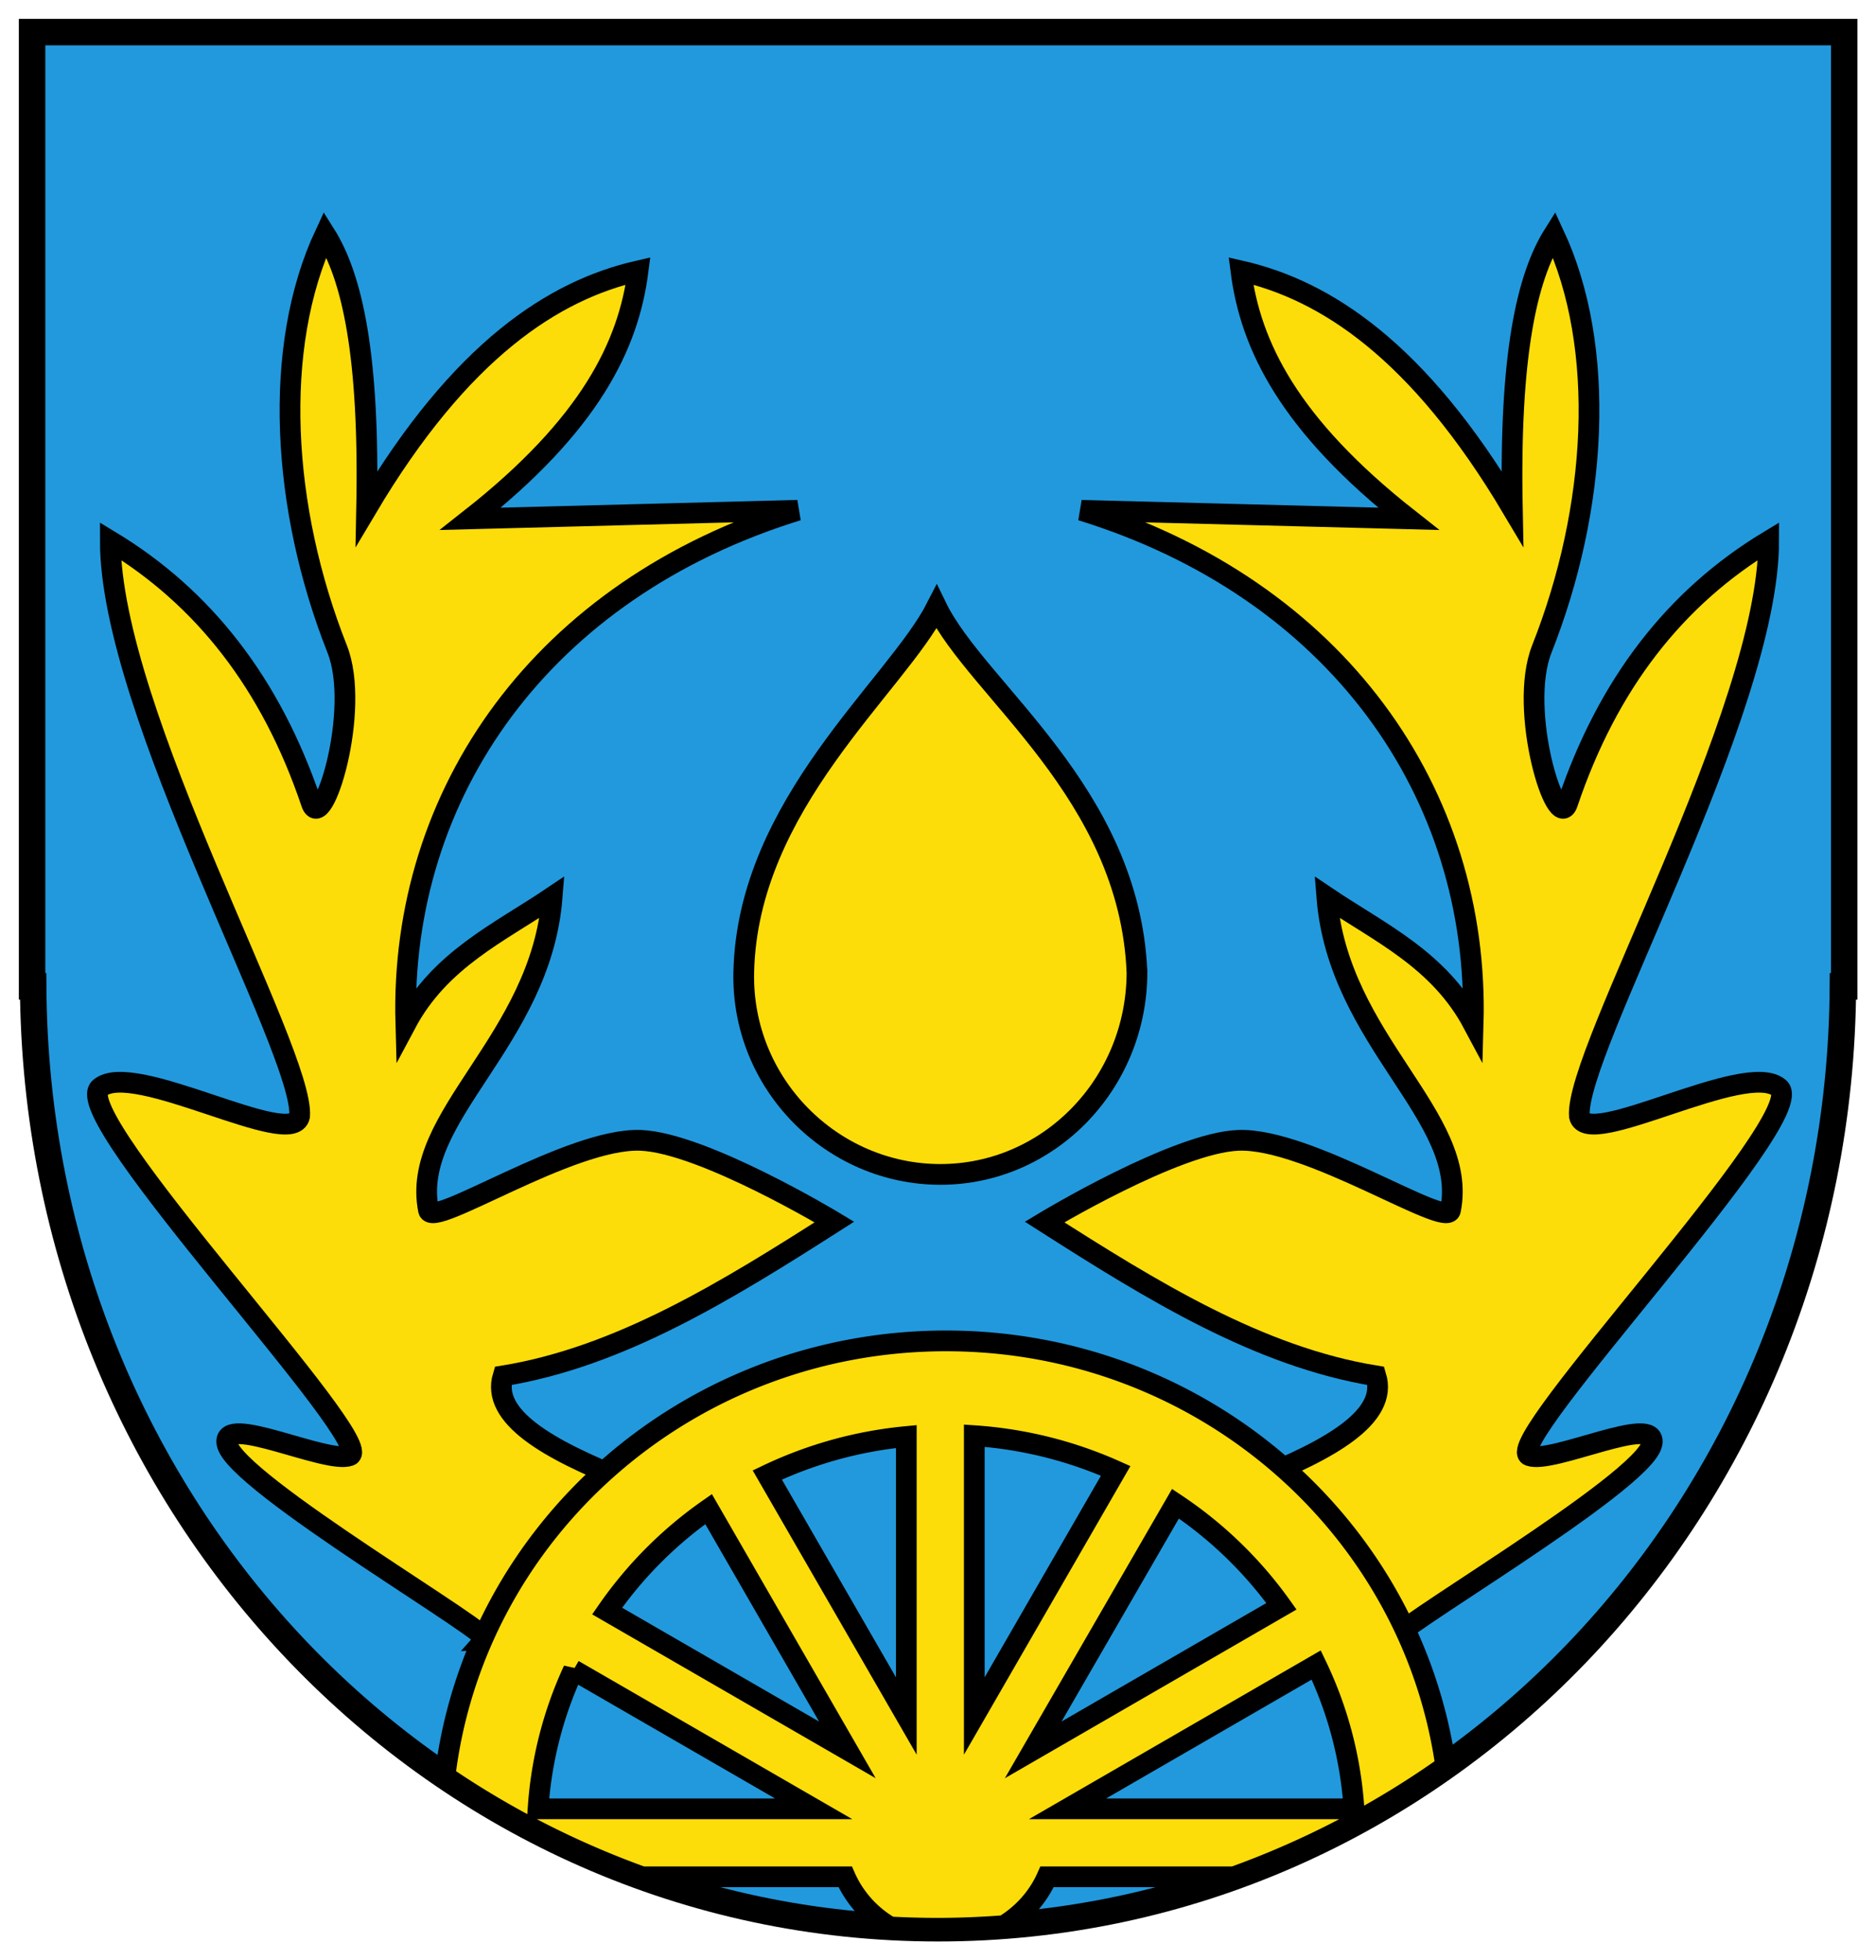 <svg height="522.206" width="500" xmlns="http://www.w3.org/2000/svg" xmlns:xlink="http://www.w3.org/1999/xlink"><g transform="matrix(1.841 0 0 1.841 -315.696 -398.133)"><path d="M176.125 220.906V359h.156c.415 75.588 58.686 136.313 131 136.313 72.315 0 130.586-60.725 131-136.313h.188V220.906z" fill="#29d" stroke="#000" stroke-width="3.833"/><path id="a" d="M241.645 453.58c2.725-.099-36.341-22.764-37.313-28.43-.75-4.377 14.444 3.01 17.768 1.778 4.411-1.635-40.95-49.112-36.163-53.233 4.802-4.134 27.852 9.104 28.921 4.101.731-9.257-27.416-58.5-27.405-83.24 13.476 8.141 23.26 20.585 29.11 37.932 1.575 4.666 7.24-13.44 3.726-22.315-8.042-20.316-9.427-43.61-1.742-60.037 3.92 6.207 6.456 17.495 6.012 39.708 13.633-22.952 27.104-31.588 39.296-34.378-1.378 10.74-6.917 22.235-24.265 35.877l47.364-1.23c-37.023 11.444-57.649 40.958-56.723 74.294 4.945-9.283 13.5-13.152 21.187-18.324-1.649 20.885-20.62 31.736-17.903 45.317.547 2.737 20.504-10.48 30.681-10.113 9.058.327 28.088 11.818 28.088 11.818-15.498 9.89-31.046 19.53-47.974 22.273-1.798 5.893 6.525 10.66 17.768 15.103z" fill="#fcdd09" fill-rule="evenodd" stroke="#000" stroke-width="3"/><path d="M336.082 356.936c0 16.164-12.752 29.284-28.463 29.284-15.712 0-28.834-13.124-28.463-29.284.547-24.376 22.056-41.326 27.915-52.821 5.86 12.042 27.916 26.803 29.01 52.82z" fill="#fcdd09" stroke="#000" stroke-width="3"/><use height="1052.362" transform="matrix(-1 0 0 1 614.986 0)" width="744.094" xlink:href="#a"/><path d="M308.438 410.313c-37.417 0-68.26 27.54-72.532 63a127.954 127.954 0 0 0 28.563 14.562h29.375a15.736 15.736 0 0 0 6.5 7.25c2.293.124 4.614.188 6.937.188 3.209 0 6.382-.14 9.531-.375 2.75-1.672 4.958-4.133 6.25-7.063h27.032a128.069 128.069 0 0 0 30.687-16.031c-4.937-34.747-35.446-61.531-72.344-61.531zm4.093 13.718A59.888 59.888 0 0 1 333 429.125l-20.469 35.469zm-9.844.125v40.438l-20.125-34.875a59.774 59.774 0 0 1 20.125-5.563zm38.97 9.719A58.902 58.902 0 0 1 357 448.719L321.062 469.5zm-67.594.781 20.093 34.844-34.781-20.094a58.916 58.916 0 0 1 14.688-14.75zm87.968 22.563a56.406 56.406 0 0 1 5.469 20.812h-41.469zm-107.531.719 34.781 20.093h-39.906a56.474 56.474 0 0 1 5.125-20.094z" fill="#fcdd09" stroke="#000" stroke-width="3"/></g></svg>
